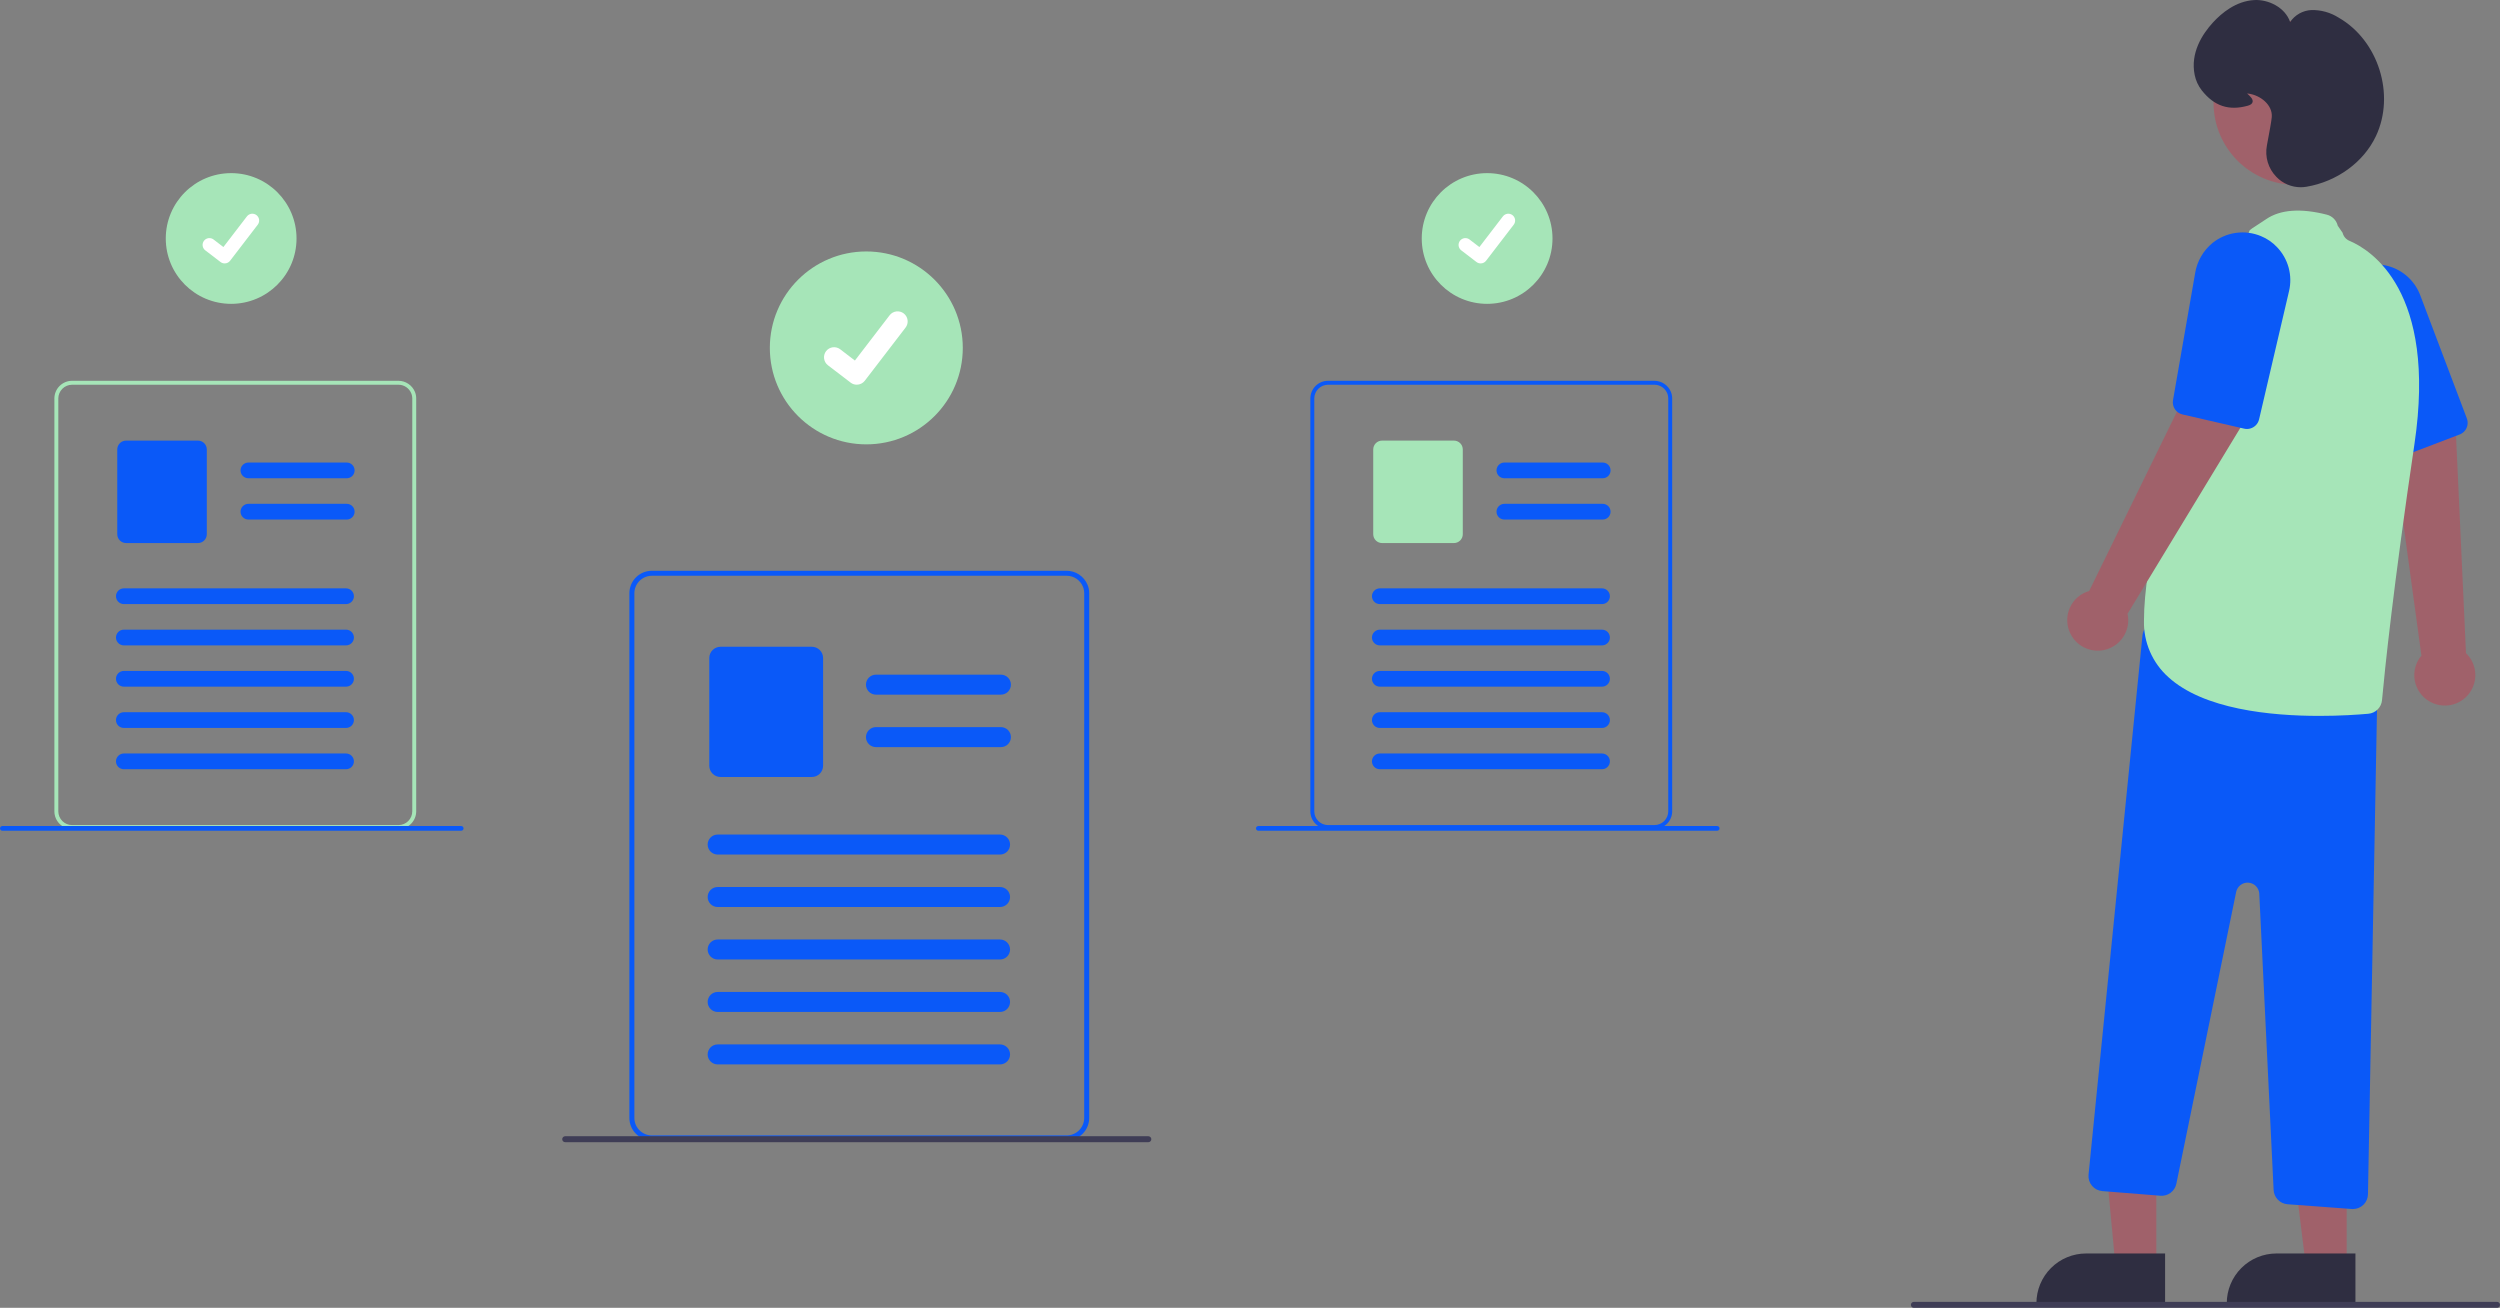 <svg width="562" height="294" viewBox="0 0 562 294" fill="none" xmlns="http://www.w3.org/2000/svg">
<rect x="0" y="0" width="562" height="294" fill="#808080" stroke="none"/>
<g clip-path="url(#clip0_1366_4869)">
<path d="M546.135 157.671C545.273 157.173 544.53 156.491 543.959 155.675C543.389 154.858 543.004 153.927 542.832 152.946C542.661 151.965 542.706 150.958 542.966 149.996C543.226 149.035 543.693 148.142 544.335 147.38L537.229 95.454L552.032 96.181L554.356 146.829C555.564 147.992 556.304 149.559 556.434 151.231C556.565 152.903 556.077 154.565 555.064 155.901C554.05 157.238 552.582 158.156 550.936 158.483C549.29 158.809 547.582 158.52 546.135 157.671Z" fill="#A0616A"/>
<path d="M554.063 96.869C553.76 97.226 553.371 97.501 552.933 97.668L539.631 102.743C538.963 102.998 538.222 102.988 537.562 102.713C536.901 102.439 536.371 101.922 536.081 101.269L524.297 74.794C523.166 72.339 522.973 69.554 523.756 66.966C524.334 65.118 525.401 63.462 526.842 62.169C528.284 60.877 530.047 59.998 531.947 59.624C533.408 59.323 534.917 59.345 536.369 59.687C538.109 60.074 539.725 60.89 541.07 62.059C542.415 63.228 543.447 64.714 544.074 66.382L554.551 94.071C554.726 94.538 554.774 95.044 554.688 95.536C554.602 96.028 554.387 96.488 554.063 96.869Z" fill="#0A59F8"/>
<path d="M484.744 284.41H475.54L472.202 248.753L484.744 248.921V284.41Z" fill="#A0616A"/>
<path d="M468.966 281.782H486.713V292.955H457.788C457.788 289.992 458.966 287.15 461.061 285.054C463.157 282.959 466 281.782 468.964 281.782H468.966Z" fill="#2F2E41"/>
<path d="M527.535 284.411H518.331L513.953 248.921H527.536L527.535 284.411Z" fill="#A0616A"/>
<path d="M511.757 281.782H529.504V292.955H500.579C500.579 289.992 501.757 287.15 503.853 285.054C505.948 282.959 508.791 281.782 511.755 281.782H511.757Z" fill="#2F2E41"/>
<path d="M528.693 271.784L514.239 270.714C513.417 270.653 512.644 270.294 512.068 269.704C511.492 269.114 511.151 268.333 511.11 267.51L507.887 200.917C507.856 200.278 507.593 199.672 507.148 199.213C506.702 198.754 506.104 198.474 505.466 198.424C504.828 198.375 504.194 198.56 503.683 198.944C503.171 199.329 502.818 199.887 502.689 200.513L489.244 266.114C489.077 266.921 488.622 267.639 487.963 268.134C487.304 268.629 486.487 268.867 485.665 268.802L472.598 267.757C472.156 267.721 471.725 267.599 471.33 267.398C470.935 267.196 470.583 266.918 470.296 266.581C470.008 266.243 469.789 265.852 469.653 265.43C469.516 265.008 469.464 264.564 469.5 264.121C469.501 264.099 469.503 264.077 469.505 264.055L481.628 142.865C481.675 142.392 481.822 141.933 482.059 141.521C482.297 141.108 482.618 140.75 483.003 140.47C483.389 140.19 483.829 139.995 484.295 139.897C484.761 139.799 485.242 139.8 485.707 139.902L531.806 149.92C532.569 150.087 533.25 150.513 533.735 151.126C534.22 151.738 534.478 152.499 534.466 153.28L532.319 268.479C532.303 269.362 531.94 270.204 531.31 270.824C530.681 271.443 529.833 271.791 528.949 271.794C528.864 271.793 528.779 271.79 528.693 271.784Z" fill="#0A59F8"/>
<path d="M516.046 41.537C526.229 41.537 534.485 33.284 534.485 23.104C534.485 12.923 526.229 4.67 516.046 4.67C505.863 4.67 497.608 12.923 497.608 23.104C497.608 33.284 505.863 41.537 516.046 41.537Z" fill="#A0616A"/>
<path d="M487.438 152.212C485.665 150.623 484.258 148.668 483.312 146.483C482.367 144.298 481.907 141.934 481.963 139.554C481.963 113.06 504.902 53.867 505.62 52.023C505.687 51.578 506.292 51.386 509.471 49.241C512.649 47.097 517.23 46.766 523.089 48.262C523.684 48.414 524.226 48.727 524.657 49.166C525.087 49.605 525.388 50.154 525.528 50.752L526.618 52.326C526.713 52.726 526.901 53.097 527.166 53.411C527.431 53.724 527.766 53.971 528.144 54.132C532.868 56.122 547.886 65.298 542.768 99.832C538.015 131.911 536.086 150.774 535.477 157.4C535.406 158.186 535.061 158.922 534.502 159.479C533.943 160.037 533.207 160.381 532.421 160.451C530.104 160.658 526.128 160.934 521.396 160.934C510.415 160.931 495.358 159.452 487.438 152.212Z" fill="#A6E5B8"/>
<path d="M465.405 142.397C464.967 141.503 464.73 140.523 464.711 139.527C464.692 138.531 464.892 137.543 465.296 136.633C465.7 135.723 466.299 134.912 467.051 134.258C467.803 133.604 468.689 133.123 469.646 132.849L492.688 85.773L504.575 94.622L478.275 137.973C478.631 139.613 478.372 141.325 477.549 142.787C476.725 144.248 475.394 145.356 473.807 145.902C472.221 146.447 470.489 146.392 468.941 145.746C467.392 145.1 466.135 143.908 465.407 142.397H465.405Z" fill="#A0616A"/>
<path d="M505.876 96.328C505.425 96.456 504.949 96.468 504.492 96.362L490.617 93.167C489.92 93.006 489.311 92.585 488.916 91.989C488.52 91.394 488.368 90.669 488.491 89.965L493.465 61.417C493.895 58.748 495.287 56.328 497.379 54.615C498.889 53.403 500.698 52.621 502.615 52.352C504.532 52.082 506.487 52.334 508.273 53.082C509.653 53.646 510.895 54.504 511.91 55.596C513.138 56.888 514.025 58.465 514.491 60.185C514.956 61.905 514.985 63.714 514.575 65.448L507.841 94.274C507.727 94.761 507.484 95.208 507.138 95.569C506.793 95.93 506.357 96.192 505.875 96.328H505.876Z" fill="#0A59F8"/>
<path d="M511.729 39.759C510.831 38.843 510.169 37.725 509.798 36.498C509.426 35.271 509.358 33.973 509.597 32.714C510.24 29.354 510.618 27.153 510.689 26.352C510.934 23.615 508.166 21.399 505.427 21.043C505.321 21.029 505.232 21.02 505.158 21.014C505.225 21.081 505.303 21.153 505.369 21.216C505.889 21.704 506.536 22.313 506.382 22.94C506.29 23.318 505.944 23.586 505.326 23.759C501.043 24.957 497.743 23.857 494.944 20.294C494.156 19.282 493.615 18.101 493.363 16.843C492.36 11.924 495.032 7.73 497.451 5.079C499.446 2.893 502.678 0.24 506.756 0.012C509.926 -0.165 513.696 1.659 514.822 4.946C515.355 4.158 516.063 3.505 516.892 3.039C517.72 2.572 518.646 2.305 519.595 2.258C521.76 2.211 523.891 2.803 525.72 3.961C534.661 9.081 538.503 21.277 534.111 30.595C531.348 36.456 525.361 40.819 518.488 41.981C518.058 42.054 517.622 42.091 517.186 42.091C516.166 42.09 515.156 41.882 514.218 41.482C513.279 41.082 512.431 40.497 511.724 39.761L511.729 39.759Z" fill="#2F2E41"/>
<path d="M244.468 131.434C244.081 130.514 243.431 129.727 242.601 129.171C241.771 128.616 240.795 128.316 239.796 128.309H146.539C145.199 128.31 143.913 128.842 142.965 129.79C142.017 130.738 141.485 132.023 141.484 133.363V251.309C141.485 252.649 142.017 253.935 142.965 254.882C143.913 255.83 145.199 256.363 146.539 256.363H239.8C241.14 256.361 242.425 255.828 243.372 254.881C244.32 253.934 244.853 252.649 244.855 251.309V133.363C244.857 132.701 244.727 132.045 244.472 131.434H244.468ZM243.729 251.309C243.728 252.352 243.313 253.351 242.576 254.088C241.839 254.825 240.839 255.24 239.796 255.241H146.539C145.496 255.241 144.496 254.827 143.759 254.089C143.021 253.352 142.607 252.353 142.607 251.31V133.364C142.608 132.321 143.023 131.322 143.76 130.585C144.497 129.848 145.497 129.434 146.539 129.432H239.8C240.585 129.435 241.352 129.672 242.002 130.112C242.652 130.553 243.156 131.177 243.45 131.905C243.507 132.05 243.557 132.198 243.598 132.349C243.687 132.68 243.732 133.021 243.732 133.364L243.729 251.309Z" fill="#0A59F8"/>
<path d="M225.007 156.156H196.916C196.32 156.156 195.749 155.919 195.327 155.498C194.906 155.077 194.669 154.505 194.669 153.909C194.669 153.313 194.906 152.742 195.327 152.321C195.749 151.899 196.32 151.663 196.916 151.663H225.007C225.603 151.663 226.174 151.899 226.596 152.321C227.017 152.742 227.254 153.313 227.254 153.909C227.254 154.505 227.017 155.077 226.596 155.498C226.174 155.919 225.603 156.156 225.007 156.156Z" fill="#0A59F8"/>
<path d="M225.007 167.951H196.916C196.32 167.951 195.749 167.714 195.327 167.293C194.906 166.871 194.669 166.3 194.669 165.704C194.669 165.108 194.906 164.537 195.327 164.115C195.749 163.694 196.32 163.457 196.916 163.457H225.007C225.603 163.457 226.174 163.694 226.596 164.115C227.017 164.537 227.254 165.108 227.254 165.704C227.254 166.3 227.017 166.871 226.596 167.293C226.174 167.714 225.603 167.951 225.007 167.951Z" fill="#0A59F8"/>
<path d="M182.503 174.667H161.975C161.305 174.666 160.662 174.399 160.188 173.925C159.714 173.452 159.447 172.809 159.447 172.139V147.921C159.447 147.251 159.714 146.608 160.188 146.134C160.662 145.66 161.305 145.394 161.975 145.393H182.503C183.174 145.394 183.816 145.66 184.29 146.134C184.764 146.608 185.031 147.251 185.032 147.921V172.139C185.031 172.809 184.764 173.452 184.29 173.925C183.816 174.399 183.174 174.666 182.503 174.667Z" fill="#0A59F8"/>
<path d="M224.812 192.102H161.328C160.732 192.102 160.16 191.865 159.739 191.444C159.317 191.022 159.081 190.451 159.081 189.855C159.081 189.259 159.317 188.688 159.739 188.266C160.16 187.845 160.732 187.608 161.328 187.608H224.812C225.107 187.608 225.399 187.667 225.672 187.779C225.945 187.892 226.192 188.058 226.401 188.266C226.61 188.475 226.775 188.723 226.888 188.995C227.001 189.268 227.059 189.56 227.059 189.855C227.059 190.15 227.001 190.442 226.888 190.715C226.775 190.987 226.61 191.235 226.401 191.444C226.192 191.652 225.945 191.818 225.672 191.931C225.399 192.044 225.107 192.102 224.812 192.102Z" fill="#0A59F8"/>
<path d="M224.812 203.896H161.328C160.732 203.896 160.16 203.66 159.739 203.238C159.317 202.817 159.081 202.246 159.081 201.65C159.081 201.054 159.317 200.482 159.739 200.061C160.16 199.64 160.732 199.403 161.328 199.403H224.812C225.408 199.403 225.98 199.64 226.401 200.061C226.823 200.482 227.059 201.054 227.059 201.65C227.059 202.246 226.823 202.817 226.401 203.238C225.98 203.66 225.408 203.896 224.812 203.896Z" fill="#0A59F8"/>
<path d="M224.812 215.691H161.328C160.732 215.691 160.16 215.454 159.739 215.033C159.317 214.612 159.081 214.04 159.081 213.444C159.081 212.848 159.317 212.277 159.739 211.856C160.16 211.434 160.732 211.198 161.328 211.198H224.812C225.408 211.198 225.98 211.434 226.401 211.856C226.823 212.277 227.059 212.848 227.059 213.444C227.059 214.04 226.823 214.612 226.401 215.033C225.98 215.454 225.408 215.691 224.812 215.691Z" fill="#0A59F8"/>
<path d="M224.812 227.486H161.328C160.732 227.486 160.16 227.249 159.739 226.828C159.317 226.406 159.081 225.835 159.081 225.239C159.081 224.643 159.317 224.072 159.739 223.65C160.16 223.229 160.732 222.992 161.328 222.992H224.812C225.408 222.992 225.98 223.229 226.401 223.65C226.823 224.072 227.059 224.643 227.059 225.239C227.059 225.835 226.823 226.406 226.401 226.828C225.98 227.249 225.408 227.486 224.812 227.486Z" fill="#0A59F8"/>
<path d="M224.812 239.28H161.328C160.732 239.28 160.16 239.044 159.739 238.622C159.317 238.201 159.081 237.629 159.081 237.034C159.081 236.438 159.317 235.866 159.739 235.445C160.16 235.024 160.732 234.787 161.328 234.787H224.812C225.408 234.787 225.98 235.024 226.401 235.445C226.823 235.866 227.059 236.438 227.059 237.034C227.059 237.629 226.823 238.201 226.401 238.622C225.98 239.044 225.408 239.28 224.812 239.28Z" fill="#0A59F8"/>
<path d="M430.24 294H561.328C561.506 294 561.677 293.929 561.803 293.803C561.929 293.677 562 293.506 562 293.328C562 293.15 561.929 292.979 561.803 292.853C561.677 292.727 561.506 292.656 561.328 292.656H430.24C430.062 292.656 429.891 292.727 429.765 292.853C429.639 292.979 429.568 293.15 429.568 293.328C429.568 293.506 429.639 293.677 429.765 293.803C429.891 293.929 430.062 294 430.24 294Z" fill="#3F3D56"/>
<path d="M194.747 99.891C206.725 99.891 216.435 90.184 216.435 78.209C216.435 66.235 206.725 56.527 194.747 56.527C182.769 56.527 173.059 66.235 173.059 78.209C173.059 90.184 182.769 99.891 194.747 99.891Z" fill="#A6E5B8"/>
<path d="M192.598 86.48C192.11 86.481 191.635 86.323 191.245 86.031L191.221 86.012L186.124 82.115C185.887 81.934 185.689 81.708 185.54 81.451C185.391 81.193 185.294 80.909 185.255 80.614C185.215 80.319 185.235 80.019 185.312 79.731C185.388 79.444 185.521 79.174 185.702 78.938C185.883 78.702 186.109 78.504 186.367 78.355C186.625 78.206 186.909 78.11 187.205 78.071C187.5 78.032 187.799 78.052 188.087 78.129C188.374 78.206 188.644 78.339 188.88 78.52L192.181 81.051L199.983 70.876C200.348 70.4 200.888 70.088 201.483 70.01C202.078 69.931 202.681 70.092 203.157 70.457L203.158 70.458L203.109 70.525L203.159 70.458C203.635 70.823 203.947 71.363 204.025 71.958C204.104 72.553 203.943 73.155 203.578 73.632L194.402 85.594C194.189 85.87 193.917 86.093 193.604 86.246C193.292 86.399 192.948 86.478 192.6 86.478L192.598 86.48Z" fill="white"/>
<path d="M51.962 68.304C60.079 68.304 66.659 61.726 66.659 53.612C66.659 45.497 60.079 38.919 51.962 38.919C43.846 38.919 37.266 45.497 37.266 53.612C37.266 61.726 43.846 68.304 51.962 68.304Z" fill="#A6E5B8"/>
<path d="M50.505 59.216C50.175 59.217 49.853 59.11 49.588 58.912L49.572 58.9L46.118 56.256C45.804 56.005 45.602 55.642 45.553 55.243C45.504 54.845 45.614 54.443 45.858 54.124C46.102 53.806 46.462 53.595 46.859 53.538C47.257 53.481 47.66 53.583 47.984 53.82L50.221 55.535L55.508 48.643C55.756 48.32 56.121 48.109 56.525 48.055C56.928 48.002 57.336 48.111 57.659 48.359L57.659 48.359L57.626 48.404L57.66 48.36C57.982 48.608 58.193 48.973 58.247 49.376C58.3 49.78 58.191 50.187 57.944 50.51L51.725 58.618C51.581 58.805 51.397 58.956 51.185 59.06C50.973 59.164 50.74 59.218 50.505 59.217L50.505 59.216Z" fill="white"/>
<path d="M93.262 88.062C92.956 87.337 92.445 86.719 91.792 86.281C91.139 85.844 90.372 85.608 89.586 85.603H16.203C15.148 85.603 14.137 86.022 13.391 86.768C12.645 87.513 12.226 88.525 12.225 89.579V182.386C12.226 183.44 12.645 184.451 13.391 185.197C14.137 185.943 15.148 186.362 16.203 186.362H89.586C90.64 186.361 91.651 185.941 92.397 185.196C93.142 184.451 93.562 183.44 93.563 182.386V89.579C93.565 89.058 93.462 88.542 93.262 88.062ZM92.68 182.386C92.678 183.206 92.352 183.991 91.773 184.571C91.193 185.15 90.407 185.476 89.588 185.478H16.203C15.383 185.478 14.596 185.152 14.016 184.572C13.436 183.993 13.11 183.206 13.11 182.386V89.579C13.112 88.76 13.438 87.974 14.018 87.395C14.598 86.816 15.383 86.489 16.203 86.488H89.586C90.204 86.49 90.808 86.677 91.319 87.024C91.831 87.371 92.228 87.863 92.458 88.437C92.503 88.551 92.542 88.667 92.575 88.785C92.645 89.046 92.681 89.314 92.681 89.584L92.68 182.386Z" fill="#A6E5B8"/>
<path d="M77.946 107.514H55.843C55.374 107.514 54.924 107.328 54.592 106.997C54.261 106.665 54.074 106.215 54.074 105.747C54.074 105.278 54.261 104.828 54.592 104.497C54.924 104.165 55.374 103.979 55.843 103.979H77.945C78.414 103.979 78.864 104.165 79.196 104.497C79.527 104.828 79.714 105.278 79.714 105.747C79.714 106.215 79.527 106.665 79.196 106.997C78.864 107.328 78.414 107.514 77.945 107.514H77.946Z" fill="#0A59F8"/>
<path d="M77.946 116.795H55.843C55.374 116.795 54.924 116.609 54.592 116.278C54.261 115.946 54.074 115.496 54.074 115.028C54.074 114.559 54.261 114.109 54.592 113.778C54.924 113.446 55.374 113.26 55.843 113.26H77.945C78.414 113.26 78.864 113.446 79.196 113.778C79.527 114.109 79.714 114.559 79.714 115.028C79.714 115.496 79.527 115.946 79.196 116.278C78.864 116.609 78.414 116.795 77.945 116.795H77.946Z" fill="#0A59F8"/>
<path d="M44.501 122.08H28.348C27.821 122.079 27.315 121.87 26.942 121.497C26.569 121.124 26.359 120.618 26.359 120.091V101.035C26.359 100.508 26.569 100.002 26.942 99.629C27.315 99.257 27.821 99.047 28.348 99.046H44.501C45.028 99.047 45.534 99.257 45.907 99.63C46.279 100.002 46.489 100.508 46.49 101.035V120.091C46.489 120.618 46.28 121.124 45.907 121.497C45.534 121.87 45.028 122.079 44.501 122.08Z" fill="#0A59F8"/>
<path d="M77.792 135.799H27.839C27.37 135.799 26.92 135.612 26.589 135.281C26.257 134.949 26.071 134.5 26.071 134.031C26.071 133.562 26.257 133.112 26.589 132.781C26.92 132.449 27.37 132.263 27.839 132.263H77.792C78.261 132.263 78.71 132.449 79.042 132.781C79.374 133.112 79.56 133.562 79.56 134.031C79.56 134.5 79.374 134.949 79.042 135.281C78.71 135.612 78.261 135.799 77.792 135.799Z" fill="#0A59F8"/>
<path d="M77.792 145.083H27.839C27.37 145.083 26.92 144.896 26.589 144.565C26.257 144.233 26.071 143.784 26.071 143.315C26.071 142.846 26.257 142.396 26.589 142.065C26.92 141.733 27.37 141.547 27.839 141.547H77.792C78.261 141.547 78.71 141.733 79.042 142.065C79.374 142.396 79.56 142.846 79.56 143.315C79.56 143.784 79.374 144.233 79.042 144.565C78.71 144.896 78.261 145.083 77.792 145.083Z" fill="#0A59F8"/>
<path d="M77.792 154.36H27.839C27.37 154.36 26.92 154.174 26.589 153.842C26.257 153.511 26.071 153.061 26.071 152.592C26.071 152.123 26.257 151.674 26.589 151.342C26.92 151.011 27.37 150.824 27.839 150.824H77.792C78.261 150.824 78.71 151.011 79.042 151.342C79.374 151.674 79.56 152.123 79.56 152.592C79.56 153.061 79.374 153.511 79.042 153.842C78.71 154.174 78.261 154.36 77.792 154.36Z" fill="#0A59F8"/>
<path d="M77.792 163.643H27.839C27.37 163.643 26.92 163.457 26.589 163.126C26.257 162.794 26.071 162.344 26.071 161.876C26.071 161.407 26.257 160.957 26.589 160.625C26.92 160.294 27.37 160.108 27.839 160.108H77.792C78.261 160.108 78.71 160.294 79.042 160.625C79.374 160.957 79.56 161.407 79.56 161.876C79.56 162.344 79.374 162.794 79.042 163.126C78.71 163.457 78.261 163.643 77.792 163.643Z" fill="#0A59F8"/>
<path d="M77.792 172.922H27.839C27.37 172.922 26.92 172.736 26.589 172.404C26.257 172.073 26.071 171.623 26.071 171.154C26.071 170.685 26.257 170.236 26.589 169.904C26.92 169.572 27.37 169.386 27.839 169.386H77.792C78.261 169.386 78.71 169.572 79.042 169.904C79.374 170.236 79.56 170.685 79.56 171.154C79.56 171.623 79.374 172.073 79.042 172.404C78.71 172.736 78.261 172.922 77.792 172.922Z" fill="#0A59F8"/>
<path d="M0.532 186.75H103.677C103.818 186.75 103.952 186.694 104.051 186.595C104.151 186.496 104.206 186.362 104.206 186.221C104.206 186.081 104.151 185.946 104.051 185.847C103.952 185.748 103.818 185.692 103.677 185.692H0.532C0.463 185.692 0.394 185.705 0.329 185.732C0.265 185.758 0.207 185.796 0.157 185.845C0.108 185.894 0.068 185.952 0.041 186.016C0.014 186.08 0 186.149 8.53404e-06 186.218C-0 186.288 0.013 186.357 0.039 186.421C0.065 186.485 0.104 186.544 0.153 186.593C0.202 186.643 0.26 186.682 0.324 186.709C0.388 186.736 0.457 186.75 0.526 186.75H0.532Z" fill="#0A59F8"/>
<path d="M334.305 68.304C342.422 68.304 349.002 61.726 349.002 53.612C349.002 45.497 342.422 38.919 334.305 38.919C326.188 38.919 319.608 45.497 319.608 53.612C319.608 61.726 326.188 68.304 334.305 68.304Z" fill="#A6E5B8"/>
<path d="M332.848 59.216C332.518 59.217 332.196 59.11 331.932 58.912L331.915 58.9L328.461 56.256C328.148 56.005 327.945 55.642 327.896 55.243C327.847 54.845 327.957 54.443 328.201 54.124C328.445 53.806 328.805 53.595 329.202 53.538C329.6 53.481 330.004 53.583 330.328 53.82L332.565 55.535L337.851 48.643C338.099 48.32 338.465 48.109 338.868 48.055C339.271 48.002 339.679 48.111 340.002 48.359L340.003 48.359L339.97 48.404L340.003 48.36C340.326 48.608 340.537 48.973 340.59 49.376C340.643 49.78 340.534 50.187 340.287 50.51L334.069 58.618C333.925 58.805 333.74 58.956 333.528 59.06C333.316 59.164 333.084 59.218 332.848 59.217L332.848 59.216Z" fill="white"/>
<path d="M375.604 88.062C375.299 87.337 374.788 86.719 374.135 86.281C373.482 85.844 372.715 85.608 371.929 85.603H298.546C297.491 85.603 296.479 86.022 295.734 86.768C294.988 87.513 294.568 88.525 294.568 89.579V182.386C294.568 183.44 294.988 184.451 295.734 185.197C296.479 185.943 297.491 186.362 298.546 186.362H371.929C372.983 186.361 373.994 185.941 374.74 185.196C375.485 184.451 375.905 183.44 375.906 182.386V89.579C375.908 89.058 375.805 88.542 375.604 88.062ZM375.023 182.386C375.021 183.206 374.695 183.991 374.115 184.571C373.536 185.15 372.75 185.476 371.931 185.478H298.546C298.139 185.478 297.737 185.398 297.362 185.243C296.987 185.087 296.646 184.86 296.359 184.572C296.072 184.285 295.844 183.945 295.689 183.569C295.533 183.194 295.453 182.792 295.453 182.386V89.579C295.455 88.76 295.781 87.974 296.361 87.395C296.94 86.816 297.726 86.489 298.546 86.488H371.929C372.547 86.49 373.15 86.677 373.662 87.024C374.174 87.371 374.57 87.863 374.801 88.437C374.846 88.551 374.885 88.667 374.917 88.785C374.988 89.046 375.023 89.314 375.024 89.584L375.023 182.386Z" fill="#0A59F8"/>
<path d="M360.289 107.514H338.185C337.716 107.514 337.267 107.328 336.935 106.997C336.603 106.665 336.417 106.215 336.417 105.747C336.417 105.278 336.603 104.828 336.935 104.497C337.267 104.165 337.716 103.979 338.185 103.979H360.288C360.757 103.979 361.207 104.165 361.538 104.497C361.87 104.828 362.056 105.278 362.056 105.747C362.056 106.215 361.87 106.665 361.538 106.997C361.207 107.328 360.757 107.514 360.288 107.514H360.289Z" fill="#0A59F8"/>
<path d="M360.289 116.795H338.185C337.716 116.795 337.267 116.609 336.935 116.278C336.603 115.946 336.417 115.496 336.417 115.028C336.417 114.559 336.603 114.109 336.935 113.778C337.267 113.446 337.716 113.26 338.185 113.26H360.288C360.757 113.26 361.207 113.446 361.538 113.778C361.87 114.109 362.056 114.559 362.056 115.028C362.056 115.496 361.87 115.946 361.538 116.278C361.207 116.609 360.757 116.795 360.288 116.795H360.289Z" fill="#0A59F8"/>
<path d="M326.844 122.08H310.691C310.164 122.079 309.658 121.87 309.285 121.497C308.912 121.124 308.703 120.618 308.702 120.091V101.035C308.703 100.508 308.912 100.002 309.285 99.629C309.658 99.257 310.164 99.047 310.691 99.046H326.844C327.371 99.047 327.877 99.257 328.25 99.63C328.623 100.002 328.832 100.508 328.833 101.035V120.091C328.833 120.618 328.623 121.124 328.25 121.497C327.877 121.87 327.371 122.079 326.844 122.08Z" fill="#A6E5B8"/>
<path d="M360.135 135.799H310.182C309.713 135.799 309.264 135.612 308.932 135.281C308.6 134.949 308.414 134.5 308.414 134.031C308.414 133.562 308.6 133.112 308.932 132.781C309.264 132.449 309.713 132.263 310.182 132.263H360.135C360.604 132.263 361.054 132.449 361.385 132.781C361.717 133.112 361.903 133.562 361.903 134.031C361.903 134.5 361.717 134.949 361.385 135.281C361.054 135.612 360.604 135.799 360.135 135.799Z" fill="#0A59F8"/>
<path d="M360.135 145.083H310.182C309.713 145.083 309.264 144.896 308.932 144.565C308.6 144.233 308.414 143.784 308.414 143.315C308.414 142.846 308.6 142.396 308.932 142.065C309.264 141.733 309.713 141.547 310.182 141.547H360.135C360.604 141.547 361.054 141.733 361.385 142.065C361.717 142.396 361.903 142.846 361.903 143.315C361.903 143.784 361.717 144.233 361.385 144.565C361.054 144.896 360.604 145.083 360.135 145.083Z" fill="#0A59F8"/>
<path d="M360.135 154.36H310.182C309.713 154.36 309.264 154.174 308.932 153.842C308.6 153.511 308.414 153.061 308.414 152.592C308.414 152.123 308.6 151.674 308.932 151.342C309.264 151.011 309.713 150.824 310.182 150.824H360.135C360.604 150.824 361.054 151.011 361.385 151.342C361.717 151.674 361.903 152.123 361.903 152.592C361.903 153.061 361.717 153.511 361.385 153.842C361.054 154.174 360.604 154.36 360.135 154.36Z" fill="#0A59F8"/>
<path d="M360.135 163.643H310.182C309.713 163.643 309.264 163.457 308.932 163.126C308.6 162.794 308.414 162.344 308.414 161.876C308.414 161.407 308.6 160.957 308.932 160.625C309.264 160.294 309.713 160.108 310.182 160.108H360.135C360.604 160.108 361.054 160.294 361.385 160.625C361.717 160.957 361.903 161.407 361.903 161.876C361.903 162.344 361.717 162.794 361.385 163.126C361.054 163.457 360.604 163.643 360.135 163.643Z" fill="#0A59F8"/>
<path d="M360.135 172.922H310.182C309.713 172.922 309.264 172.736 308.932 172.404C308.6 172.073 308.414 171.623 308.414 171.154C308.414 170.685 308.6 170.236 308.932 169.904C309.264 169.572 309.713 169.386 310.182 169.386H360.135C360.604 169.386 361.054 169.572 361.385 169.904C361.717 170.236 361.903 170.685 361.903 171.154C361.903 171.623 361.717 172.073 361.385 172.404C361.054 172.736 360.604 172.922 360.135 172.922Z" fill="#0A59F8"/>
<path d="M282.875 186.75H386.02C386.16 186.75 386.295 186.694 386.394 186.595C386.493 186.496 386.549 186.362 386.549 186.221C386.549 186.081 386.493 185.946 386.394 185.847C386.295 185.748 386.16 185.692 386.02 185.692H282.875C282.805 185.692 282.736 185.705 282.672 185.732C282.608 185.758 282.549 185.796 282.5 185.845C282.45 185.894 282.411 185.952 282.384 186.016C282.357 186.08 282.343 186.149 282.343 186.218C282.342 186.288 282.356 186.357 282.382 186.421C282.408 186.485 282.447 186.544 282.496 186.593C282.544 186.643 282.603 186.682 282.667 186.709C282.731 186.736 282.799 186.75 282.869 186.75H282.875Z" fill="#0A59F8"/>
<path d="M127.057 256.766H258.145C258.324 256.766 258.495 256.695 258.621 256.569C258.747 256.443 258.818 256.272 258.818 256.094C258.818 255.916 258.747 255.745 258.621 255.619C258.495 255.493 258.324 255.422 258.145 255.422H127.057C126.879 255.422 126.708 255.493 126.582 255.619C126.456 255.745 126.385 255.916 126.385 256.094C126.385 256.272 126.456 256.443 126.582 256.569C126.708 256.695 126.879 256.766 127.057 256.766Z" fill="#3F3D56"/>
</g>
<defs>
<clipPath id="clip0_1366_4869">
<rect width="562" height="294" fill="white"/>
</clipPath>
</defs>
</svg>

